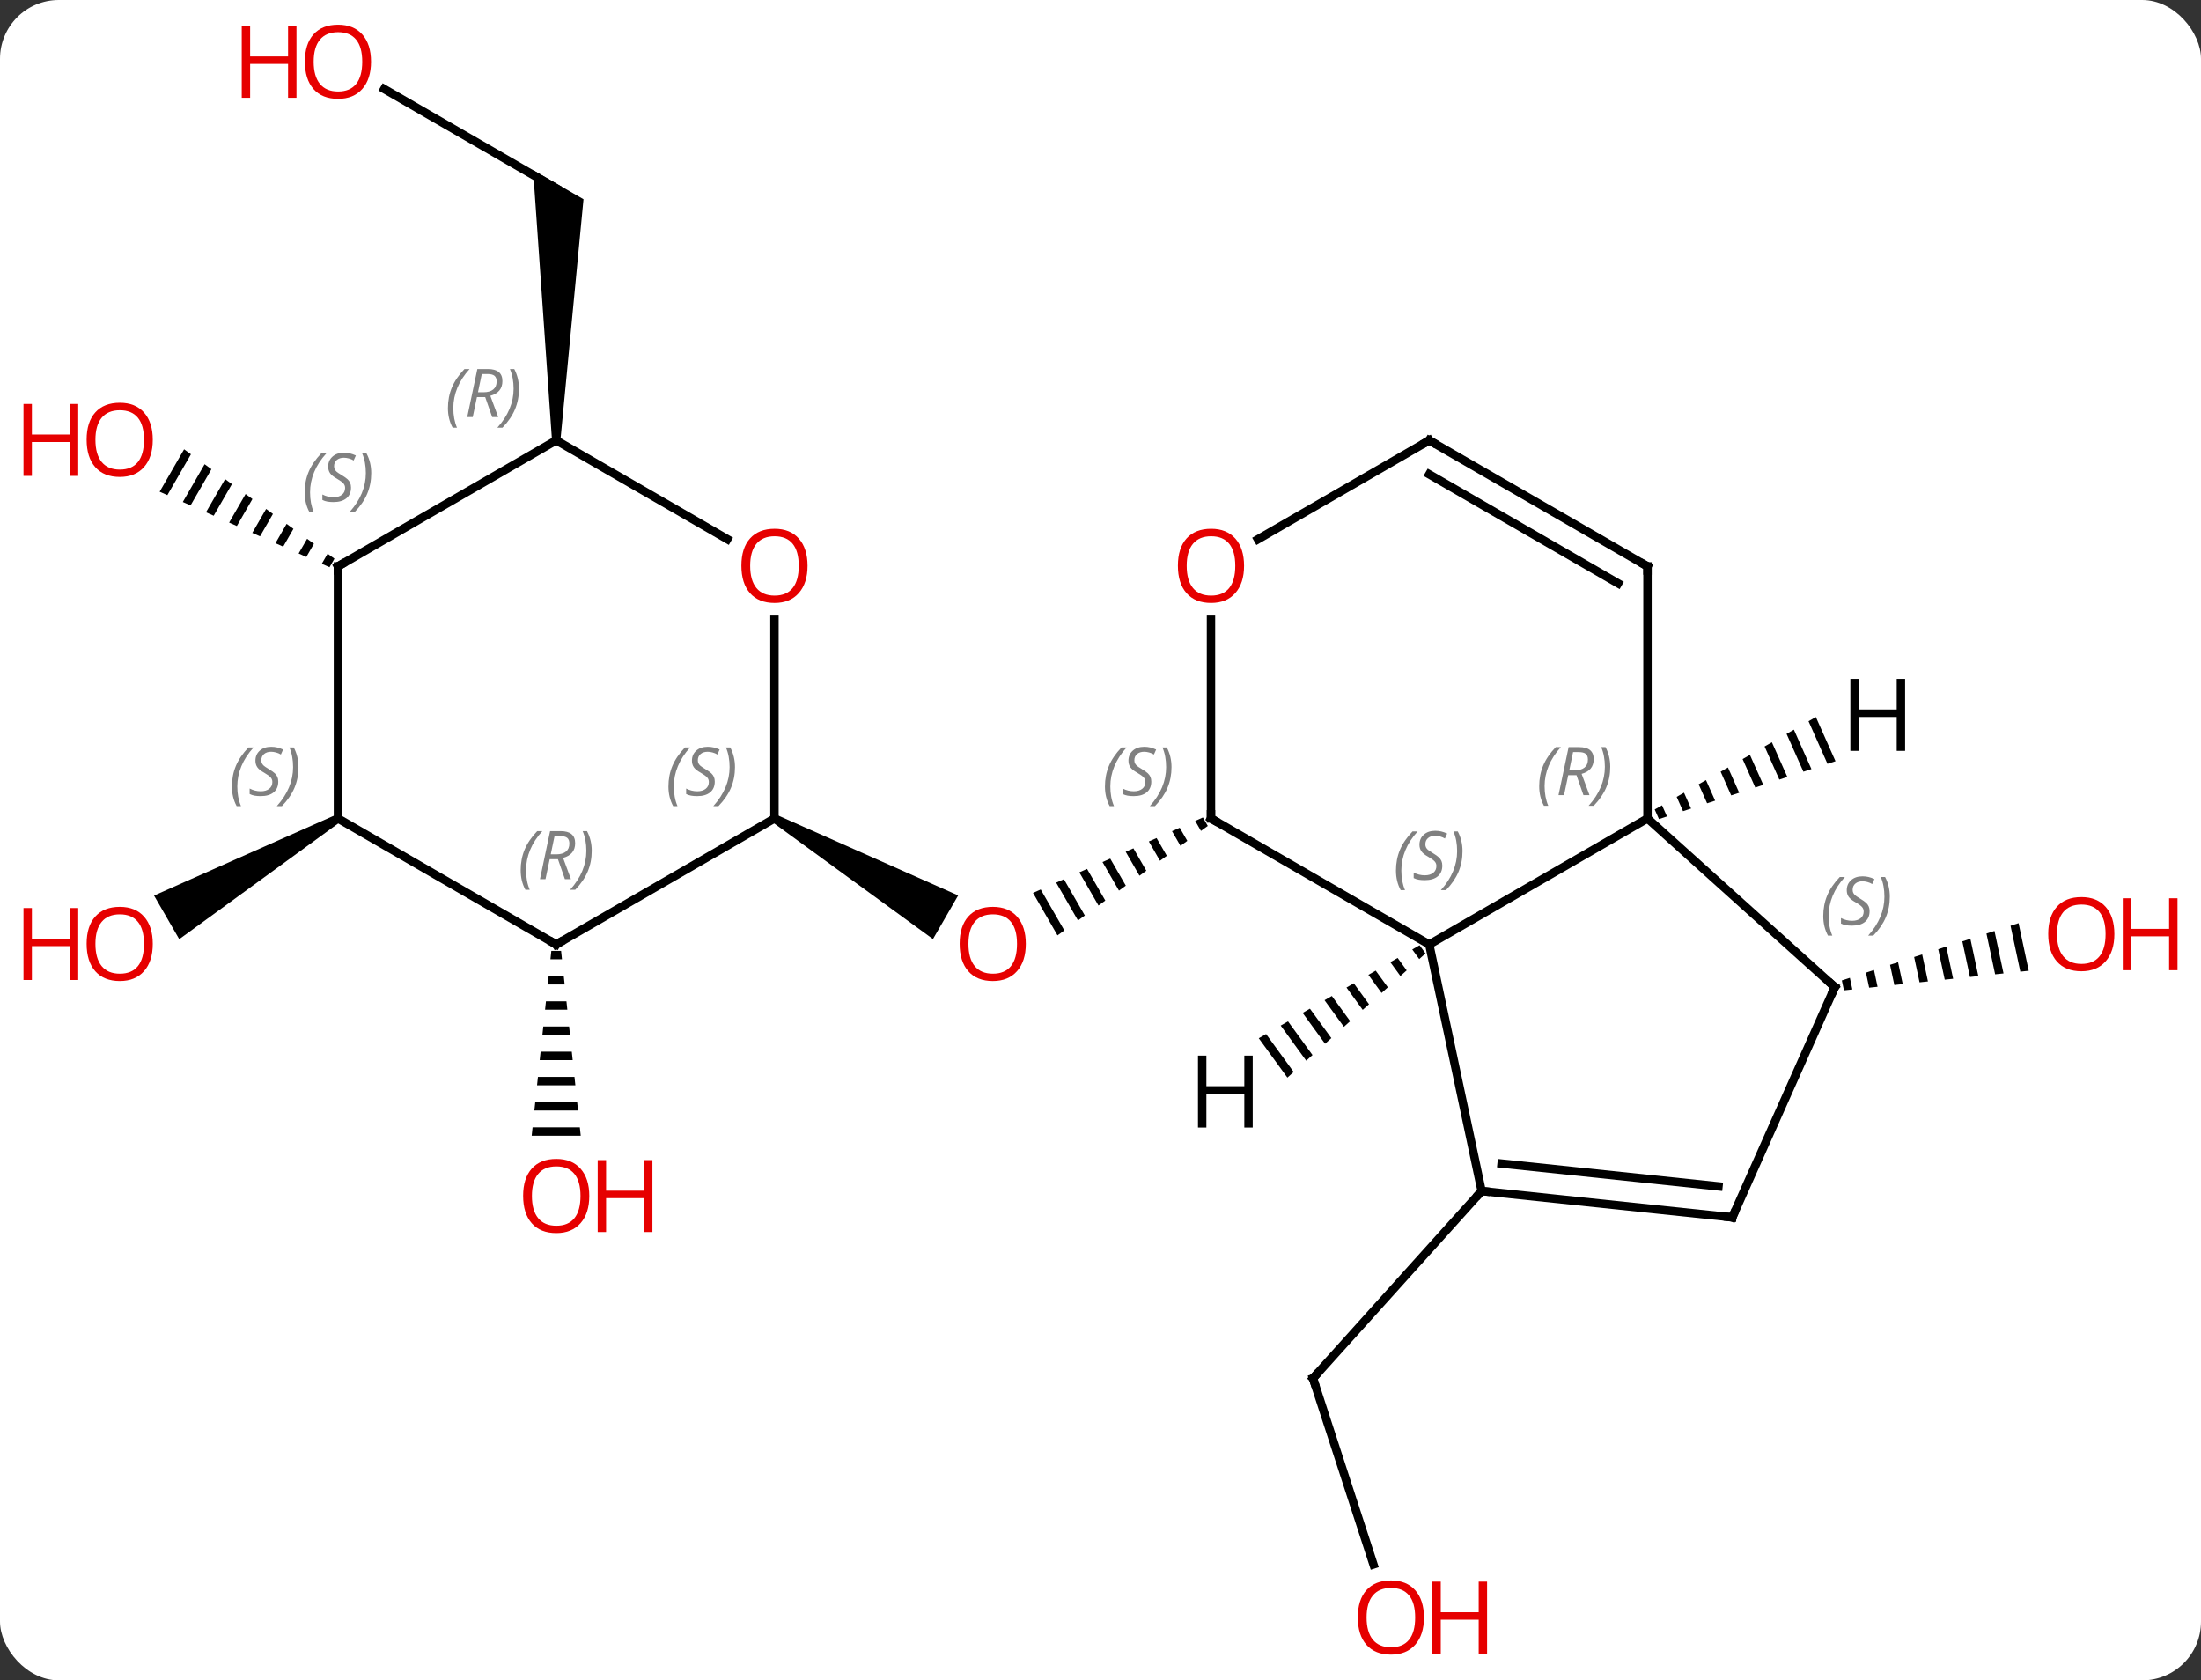 <svg width="262" viewBox="0 0 262 200" style="fill-opacity:1; color-rendering:auto; color-interpolation:auto; text-rendering:auto; stroke:black; stroke-linecap:square; stroke-miterlimit:10; shape-rendering:auto; stroke-opacity:1; fill:black; stroke-dasharray:none; font-weight:normal; stroke-width:1; font-family:'Open Sans'; font-style:normal; stroke-linejoin:miter; font-size:12; stroke-dashoffset:0; image-rendering:auto;" height="200" class="cas-substance-image" xmlns:xlink="http://www.w3.org/1999/xlink" xmlns="http://www.w3.org/2000/svg"><rect x="0" y="0" width="262" height="200" fill="#333333" stroke="none"/><svg class="cas-substance-single-component"><rect y="0" x="0" width="262" stroke="none" ry="7" rx="7" height="200" fill="white" class="cas-substance-group"/><svg y="0" x="0" width="262" viewBox="0 0 262 200" style="fill:black;" height="200" class="cas-substance-single-component-image"><svg><g><g transform="translate(131,100)" style="text-rendering:geometricPrecision; color-rendering:optimizeQuality; color-interpolation:linearRGB; stroke-linecap:butt; image-rendering:optimizeQuality;"><path style="stroke:none;" d="M12.191 -2.703 L11.272 -2.295 L11.959 -1.103 L11.959 -1.103 L12.773 -1.695 L12.191 -2.703 ZM9.433 -1.479 L8.514 -1.071 L8.514 -1.071 L9.52 0.674 L9.52 0.674 L10.333 0.082 L9.433 -1.479 ZM6.675 -0.254 L5.756 0.154 L7.08 2.45 L7.08 2.45 L7.893 1.858 L6.675 -0.254 ZM3.917 0.97 L2.998 1.378 L2.998 1.378 L4.64 4.227 L5.454 3.635 L5.454 3.635 L3.917 0.97 ZM1.159 2.195 L0.24 2.603 L0.24 2.603 L2.201 6.003 L2.201 6.003 L3.014 5.411 L3.014 5.411 L1.159 2.195 ZM-1.599 3.419 L-2.518 3.827 L-2.518 3.827 L-0.239 7.78 L-0.239 7.78 L0.574 7.188 L0.574 7.188 L-1.599 3.419 ZM-4.357 4.644 L-5.276 5.052 L-5.276 5.052 L-2.679 9.556 L-2.679 9.556 L-1.865 8.964 L-1.865 8.964 L-4.357 4.644 ZM-7.115 5.868 L-8.034 6.276 L-8.034 6.276 L-5.118 11.333 L-5.118 11.333 L-4.305 10.741 L-4.305 10.741 L-7.115 5.868 Z"/><path style="stroke:none;" d="M-39.061 -2.153 L-38.561 -3.019 L-16.942 6.575 L-19.942 11.771 Z"/><line y2="86.207" y1="64.053" x2="32.494" x1="25.296" style="fill:none;"/><line y2="41.76" y1="64.053" x2="45.369" x1="25.296" style="fill:none;"/><path style="stroke:none;" d="M109.285 9.876 L108.329 10.186 L108.329 10.186 L109.494 15.649 L109.494 15.649 L110.493 15.543 L110.493 15.543 L109.285 9.876 ZM106.416 10.806 L105.46 11.116 L106.494 15.966 L106.494 15.966 L107.494 15.861 L107.494 15.861 L106.416 10.806 ZM103.547 11.736 L102.591 12.046 L103.495 16.285 L103.495 16.285 L104.495 16.178 L104.495 16.178 L103.547 11.736 ZM100.679 12.666 L99.722 12.976 L100.496 16.602 L100.496 16.602 L101.496 16.497 L101.496 16.497 L100.679 12.666 ZM97.81 13.596 L96.854 13.906 L97.497 16.92 L97.497 16.92 L98.496 16.814 L98.496 16.814 L97.81 13.596 ZM94.941 14.526 L93.985 14.835 L93.985 14.835 L94.497 17.238 L94.497 17.238 L95.497 17.132 L94.941 14.526 ZM92.072 15.455 L91.116 15.765 L91.498 17.556 L91.498 17.556 L92.498 17.45 L92.498 17.45 L92.072 15.455 ZM89.204 16.385 L88.247 16.695 L88.247 16.695 L88.499 17.874 L88.499 17.874 L89.499 17.768 L89.499 17.768 L89.204 16.385 Z"/><path style="stroke:none;" d="M-65.372 13.176 L-65.478 14.176 L-64.104 14.176 L-64.21 13.176 ZM-65.691 16.176 L-65.797 17.176 L-63.785 17.176 L-63.891 16.176 ZM-66.01 19.176 L-66.116 20.176 L-63.466 20.176 L-63.572 19.176 ZM-66.328 22.176 L-66.435 23.176 L-63.147 23.176 L-63.254 22.176 ZM-66.647 25.176 L-66.754 26.176 L-62.828 26.176 L-62.935 25.176 ZM-66.966 28.176 L-67.072 29.176 L-62.51 29.176 L-62.616 28.176 ZM-67.285 31.176 L-67.391 32.176 L-62.191 32.176 L-62.297 31.176 ZM-67.604 34.176 L-67.71 35.176 L-61.872 35.176 L-61.978 34.176 Z"/><line y2="-89.407" y1="-77.586" x2="-85.266" x1="-64.791" style="fill:none;"/><path style="stroke:none;" d="M-64.291 -47.586 L-65.291 -47.586 L-67.541 -79.751 L-61.541 -76.287 Z"/><path style="stroke:none;" d="M-91.021 -3.019 L-90.521 -2.153 L-109.663 11.786 L-112.663 6.59 Z"/><path style="stroke:none;" d="M-109.085 -46.525 L-111.996 -41.476 L-111.996 -41.476 L-111.077 -41.068 L-108.271 -45.933 L-109.085 -46.525 ZM-106.644 -44.749 L-109.239 -40.251 L-108.32 -39.842 L-108.32 -39.842 L-105.831 -44.157 L-106.644 -44.749 ZM-104.204 -42.974 L-106.481 -39.025 L-106.481 -39.025 L-105.562 -38.616 L-105.562 -38.616 L-103.391 -42.382 L-103.391 -42.382 L-104.204 -42.974 ZM-101.764 -41.199 L-103.724 -37.799 L-103.724 -37.799 L-102.805 -37.391 L-102.805 -37.391 L-100.95 -40.607 L-101.764 -41.199 ZM-99.323 -39.423 L-100.967 -36.574 L-100.047 -36.165 L-100.047 -36.165 L-98.51 -38.831 L-98.51 -38.831 L-99.323 -39.423 ZM-96.883 -37.648 L-98.209 -35.348 L-97.29 -34.94 L-97.29 -34.94 L-96.07 -37.056 L-96.883 -37.648 ZM-94.443 -35.872 L-95.452 -34.123 L-94.533 -33.714 L-94.533 -33.714 L-93.629 -35.281 L-94.443 -35.872 ZM-92.003 -34.097 L-92.695 -32.897 L-91.775 -32.488 L-91.189 -33.505 L-91.189 -33.505 L-92.003 -34.097 Z"/><line y2="-2.586" y1="12.414" x2="13.152" x1="39.132" style="fill:none;"/><line y2="-2.586" y1="12.414" x2="65.112" x1="39.132" style="fill:none;"/><line y2="41.76" y1="12.414" x2="45.369" x1="39.132" style="fill:none;"/><line y2="-26.234" y1="-2.586" x2="13.152" x1="13.152" style="fill:none;"/><line y2="17.49" y1="-2.586" x2="87.408" x1="65.112" style="fill:none;"/><line y2="-32.586" y1="-2.586" x2="65.112" x1="65.112" style="fill:none;"/><line y2="44.895" y1="41.76" x2="75.207" x1="45.369" style="fill:none;"/><line y2="41.203" y1="38.49" x2="73.563" x1="47.744" style="fill:none;"/><line y2="-47.586" y1="-35.812" x2="39.132" x1="18.739" style="fill:none;"/><line y2="44.895" y1="17.49" x2="75.207" x1="87.408" style="fill:none;"/><line y2="-47.586" y1="-32.586" x2="39.132" x1="65.112" style="fill:none;"/><line y2="-43.544" y1="-30.565" x2="39.132" x1="61.612" style="fill:none;"/><line y2="-26.234" y1="-2.586" x2="-38.811" x1="-38.811" style="fill:none;"/><line y2="12.414" y1="-2.586" x2="-64.791" x1="-38.811" style="fill:none;"/><line y2="-47.586" y1="-35.827" x2="-64.791" x1="-44.425" style="fill:none;"/><line y2="-2.586" y1="12.414" x2="-90.771" x1="-64.791" style="fill:none;"/><line y2="-32.586" y1="-47.586" x2="-90.771" x1="-64.791" style="fill:none;"/><line y2="-32.586" y1="-2.586" x2="-90.771" x1="-90.771" style="fill:none;"/><path style="stroke:none;" d="M37.98 12.506 L37.11 13.009 L37.942 14.153 L38.689 13.481 L38.689 13.481 L37.98 12.506 ZM35.37 14.016 L34.5 14.519 L35.7 16.168 L36.447 15.497 L35.37 14.016 ZM32.76 15.526 L31.89 16.029 L33.458 18.184 L34.205 17.512 L34.205 17.512 L32.76 15.526 ZM30.15 17.035 L29.28 17.539 L29.28 17.539 L31.215 20.199 L31.215 20.199 L31.963 19.528 L31.963 19.528 L30.15 17.035 ZM27.54 18.545 L26.67 19.048 L28.974 22.215 L28.974 22.215 L29.721 21.543 L27.54 18.545 ZM24.93 20.055 L24.06 20.558 L24.06 20.558 L26.732 24.23 L26.732 24.23 L27.479 23.559 L24.93 20.055 ZM22.32 21.565 L21.45 22.068 L21.45 22.068 L24.489 26.246 L25.237 25.574 L25.237 25.574 L22.32 21.565 ZM19.71 23.074 L18.84 23.578 L18.84 23.578 L22.247 28.262 L22.995 27.59 L22.995 27.59 L19.71 23.074 Z"/><path style="stroke:none;" d="M85.154 -14.655 L84.282 -14.155 L86.537 -9.088 L87.493 -9.401 L85.154 -14.655 ZM82.538 -13.155 L81.666 -12.655 L83.672 -8.149 L84.627 -8.462 L82.538 -13.155 ZM79.922 -11.654 L79.05 -11.154 L80.806 -7.209 L81.761 -7.522 L79.922 -11.654 ZM77.306 -10.154 L76.434 -9.654 L77.941 -6.269 L78.896 -6.582 L77.306 -10.154 ZM74.69 -8.653 L73.818 -8.153 L75.075 -5.33 L76.03 -5.643 L74.69 -8.653 ZM72.074 -7.153 L71.202 -6.653 L72.209 -4.39 L73.165 -4.703 L72.074 -7.153 ZM69.458 -5.652 L68.586 -5.152 L69.344 -3.45 L70.299 -3.763 L69.458 -5.652 ZM66.842 -4.152 L65.97 -3.652 L66.478 -2.511 L67.433 -2.824 L66.842 -4.152 Z"/></g><g transform="translate(131,100)" style="fill:rgb(230,0,0); text-rendering:geometricPrecision; color-rendering:optimizeQuality; image-rendering:optimizeQuality; font-family:'Open Sans'; stroke:rgb(230,0,0); color-interpolation:linearRGB;"><path style="stroke:none;" d="M-8.89 12.344 Q-8.89 14.406 -9.93 15.586 Q-10.969 16.766 -12.812 16.766 Q-14.703 16.766 -15.734 15.601 Q-16.765 14.437 -16.765 12.328 Q-16.765 10.234 -15.734 9.086 Q-14.703 7.937 -12.812 7.937 Q-10.953 7.937 -9.922 9.109 Q-8.89 10.281 -8.89 12.344 ZM-15.719 12.344 Q-15.719 14.078 -14.976 14.984 Q-14.234 15.891 -12.812 15.891 Q-11.39 15.891 -10.664 14.992 Q-9.937 14.094 -9.937 12.344 Q-9.937 10.609 -10.664 9.719 Q-11.39 8.828 -12.812 8.828 Q-14.234 8.828 -14.976 9.726 Q-15.719 10.625 -15.719 12.344 Z"/></g><g transform="translate(131,100)" style="stroke-linecap:butt; text-rendering:geometricPrecision; color-rendering:optimizeQuality; image-rendering:optimizeQuality; font-family:'Open Sans'; color-interpolation:linearRGB; stroke-miterlimit:5;"><path style="fill:none;" d="M25.451 64.528 L25.296 64.053 L25.631 63.681"/><path style="fill:rgb(230,0,0); stroke:none;" d="M38.504 92.516 Q38.504 94.578 37.464 95.758 Q36.425 96.938 34.582 96.938 Q32.691 96.938 31.66 95.773 Q30.628 94.609 30.628 92.5 Q30.628 90.406 31.66 89.258 Q32.691 88.109 34.582 88.109 Q36.441 88.109 37.472 89.281 Q38.504 90.453 38.504 92.516 ZM31.675 92.516 Q31.675 94.25 32.418 95.156 Q33.16 96.063 34.582 96.063 Q36.004 96.063 36.73 95.164 Q37.457 94.266 37.457 92.516 Q37.457 90.781 36.73 89.891 Q36.004 89 34.582 89 Q33.16 89 32.418 89.898 Q31.675 90.797 31.675 92.516 Z"/><path style="fill:rgb(230,0,0); stroke:none;" d="M46.019 96.813 L45.019 96.813 L45.019 92.781 L40.504 92.781 L40.504 96.813 L39.504 96.813 L39.504 88.25 L40.504 88.25 L40.504 91.891 L45.019 91.891 L45.019 88.25 L46.019 88.25 L46.019 96.813 Z"/><path style="fill:rgb(230,0,0); stroke:none;" d="M120.689 11.18 Q120.689 13.242 119.649 14.422 Q118.61 15.602 116.767 15.602 Q114.876 15.602 113.845 14.438 Q112.814 13.273 112.814 11.164 Q112.814 9.07 113.845 7.922 Q114.876 6.773 116.767 6.773 Q118.626 6.773 119.657 7.945 Q120.689 9.117 120.689 11.18 ZM113.86 11.18 Q113.86 12.914 114.603 13.82 Q115.345 14.727 116.767 14.727 Q118.189 14.727 118.915 13.828 Q119.642 12.93 119.642 11.18 Q119.642 9.445 118.915 8.555 Q118.189 7.664 116.767 7.664 Q115.345 7.664 114.603 8.562 Q113.86 9.461 113.86 11.18 Z"/><path style="fill:rgb(230,0,0); stroke:none;" d="M128.204 15.477 L127.204 15.477 L127.204 11.445 L122.689 11.445 L122.689 15.477 L121.689 15.477 L121.689 6.914 L122.689 6.914 L122.689 10.555 L127.204 10.555 L127.204 6.914 L128.204 6.914 L128.204 15.477 Z"/><path style="fill:rgb(230,0,0); stroke:none;" d="M-60.853 42.344 Q-60.853 44.406 -61.893 45.586 Q-62.932 46.766 -64.775 46.766 Q-66.666 46.766 -67.697 45.602 Q-68.728 44.437 -68.728 42.328 Q-68.728 40.234 -67.697 39.086 Q-66.666 37.937 -64.775 37.937 Q-62.916 37.937 -61.885 39.109 Q-60.853 40.281 -60.853 42.344 ZM-67.682 42.344 Q-67.682 44.078 -66.939 44.984 Q-66.197 45.891 -64.775 45.891 Q-63.353 45.891 -62.627 44.992 Q-61.9 44.094 -61.9 42.344 Q-61.9 40.609 -62.627 39.719 Q-63.353 38.828 -64.775 38.828 Q-66.197 38.828 -66.939 39.727 Q-67.682 40.625 -67.682 42.344 Z"/><path style="fill:rgb(230,0,0); stroke:none;" d="M-53.338 46.641 L-54.338 46.641 L-54.338 42.609 L-58.853 42.609 L-58.853 46.641 L-59.853 46.641 L-59.853 38.078 L-58.853 38.078 L-58.853 41.719 L-54.338 41.719 L-54.338 38.078 L-53.338 38.078 L-53.338 46.641 Z"/><path style="fill:rgb(230,0,0); stroke:none;" d="M-86.834 -92.656 Q-86.834 -90.594 -87.873 -89.414 Q-88.912 -88.234 -90.755 -88.234 Q-92.646 -88.234 -93.677 -89.398 Q-94.709 -90.563 -94.709 -92.672 Q-94.709 -94.766 -93.677 -95.914 Q-92.646 -97.063 -90.755 -97.063 Q-88.896 -97.063 -87.865 -95.891 Q-86.834 -94.719 -86.834 -92.656 ZM-93.662 -92.656 Q-93.662 -90.922 -92.919 -90.016 Q-92.177 -89.109 -90.755 -89.109 Q-89.334 -89.109 -88.607 -90.008 Q-87.88 -90.906 -87.88 -92.656 Q-87.88 -94.391 -88.607 -95.281 Q-89.334 -96.172 -90.755 -96.172 Q-92.177 -96.172 -92.919 -95.273 Q-93.662 -94.375 -93.662 -92.656 Z"/><path style="fill:rgb(230,0,0); stroke:none;" d="M-95.709 -88.359 L-96.709 -88.359 L-96.709 -92.391 L-101.224 -92.391 L-101.224 -88.359 L-102.224 -88.359 L-102.224 -96.922 L-101.224 -96.922 L-101.224 -93.281 L-96.709 -93.281 L-96.709 -96.922 L-95.709 -96.922 L-95.709 -88.359 Z"/><path style="fill:rgb(230,0,0); stroke:none;" d="M-112.814 12.344 Q-112.814 14.406 -113.853 15.586 Q-114.892 16.766 -116.735 16.766 Q-118.626 16.766 -119.657 15.601 Q-120.689 14.437 -120.689 12.328 Q-120.689 10.234 -119.657 9.086 Q-118.626 7.937 -116.735 7.937 Q-114.876 7.937 -113.845 9.109 Q-112.814 10.281 -112.814 12.344 ZM-119.642 12.344 Q-119.642 14.078 -118.899 14.984 Q-118.157 15.891 -116.735 15.891 Q-115.314 15.891 -114.587 14.992 Q-113.86 14.094 -113.86 12.344 Q-113.86 10.609 -114.587 9.719 Q-115.314 8.828 -116.735 8.828 Q-118.157 8.828 -118.899 9.726 Q-119.642 10.625 -119.642 12.344 Z"/><path style="fill:rgb(230,0,0); stroke:none;" d="M-121.689 16.641 L-122.689 16.641 L-122.689 12.609 L-127.204 12.609 L-127.204 16.641 L-128.204 16.641 L-128.204 8.078 L-127.204 8.078 L-127.204 11.719 L-122.689 11.719 L-122.689 8.078 L-121.689 8.078 L-121.689 16.641 Z"/><path style="fill:rgb(230,0,0); stroke:none;" d="M-112.814 -47.656 Q-112.814 -45.594 -113.853 -44.414 Q-114.892 -43.234 -116.735 -43.234 Q-118.626 -43.234 -119.657 -44.398 Q-120.689 -45.563 -120.689 -47.672 Q-120.689 -49.766 -119.657 -50.914 Q-118.626 -52.063 -116.735 -52.063 Q-114.876 -52.063 -113.845 -50.891 Q-112.814 -49.719 -112.814 -47.656 ZM-119.642 -47.656 Q-119.642 -45.922 -118.899 -45.016 Q-118.157 -44.109 -116.735 -44.109 Q-115.314 -44.109 -114.587 -45.008 Q-113.86 -45.906 -113.86 -47.656 Q-113.86 -49.391 -114.587 -50.281 Q-115.314 -51.172 -116.735 -51.172 Q-118.157 -51.172 -118.899 -50.273 Q-119.642 -49.375 -119.642 -47.656 Z"/><path style="fill:rgb(230,0,0); stroke:none;" d="M-121.689 -43.359 L-122.689 -43.359 L-122.689 -47.391 L-127.204 -47.391 L-127.204 -43.359 L-128.204 -43.359 L-128.204 -51.922 L-127.204 -51.922 L-127.204 -48.281 L-122.689 -48.281 L-122.689 -51.922 L-121.689 -51.922 L-121.689 -43.359 Z"/></g><g transform="translate(131,100)" style="stroke-linecap:butt; font-size:8px; fill:gray; text-rendering:geometricPrecision; image-rendering:optimizeQuality; color-rendering:optimizeQuality; font-family:'Open Sans'; font-style:italic; stroke:gray; color-interpolation:linearRGB; stroke-miterlimit:5;"><path style="stroke:none;" d="M35.171 3.617 Q35.171 2.289 35.64 1.164 Q36.109 0.039 37.14 -1.039 L37.749 -1.039 Q36.78 0.023 36.296 1.195 Q35.812 2.367 35.812 3.602 Q35.812 4.93 36.249 5.945 L35.734 5.945 Q35.171 4.914 35.171 3.617 ZM40.687 3.023 Q40.687 3.852 40.14 4.305 Q39.593 4.758 38.593 4.758 Q38.187 4.758 37.874 4.703 Q37.562 4.648 37.28 4.508 L37.28 3.852 Q37.905 4.18 38.609 4.18 Q39.234 4.18 39.609 3.883 Q39.984 3.586 39.984 3.07 Q39.984 2.758 39.78 2.531 Q39.577 2.305 39.015 1.976 Q38.421 1.648 38.194 1.32 Q37.968 0.992 37.968 0.539 Q37.968 -0.195 38.484 -0.656 Q38.999 -1.117 39.843 -1.117 Q40.218 -1.117 40.554 -1.039 Q40.89 -0.961 41.265 -0.789 L40.999 -0.195 Q40.749 -0.352 40.429 -0.438 Q40.109 -0.523 39.843 -0.523 Q39.312 -0.523 38.991 -0.25 Q38.671 0.023 38.671 0.492 Q38.671 0.695 38.741 0.844 Q38.812 0.992 38.952 1.125 Q39.093 1.258 39.515 1.508 Q40.077 1.851 40.28 2.047 Q40.484 2.242 40.585 2.477 Q40.687 2.711 40.687 3.023 ZM43.093 1.305 Q43.093 2.633 42.616 3.766 Q42.14 4.898 41.124 5.945 L40.515 5.945 Q42.452 3.789 42.452 1.305 Q42.452 -0.024 42.015 -1.039 L42.53 -1.039 Q43.093 0.023 43.093 1.305 Z"/><path style="fill:none; stroke:black;" d="M13.585 -2.336 L13.152 -2.586 L13.152 -3.086"/><path style="stroke:none;" d="M0.531 -6.383 Q0.531 -7.711 1 -8.836 Q1.468 -9.961 2.5 -11.039 L3.109 -11.039 Q2.14 -9.977 1.656 -8.805 Q1.171 -7.633 1.171 -6.399 Q1.171 -5.071 1.609 -4.055 L1.093 -4.055 Q0.531 -5.086 0.531 -6.383 ZM6.046 -6.977 Q6.046 -6.149 5.5 -5.696 Q4.953 -5.242 3.953 -5.242 Q3.546 -5.242 3.234 -5.297 Q2.921 -5.352 2.64 -5.492 L2.64 -6.149 Q3.265 -5.821 3.968 -5.821 Q4.593 -5.821 4.968 -6.117 Q5.343 -6.414 5.343 -6.93 Q5.343 -7.242 5.14 -7.469 Q4.937 -7.696 4.375 -8.024 Q3.781 -8.352 3.554 -8.68 Q3.328 -9.008 3.328 -9.461 Q3.328 -10.195 3.843 -10.656 Q4.359 -11.117 5.203 -11.117 Q5.578 -11.117 5.914 -11.039 Q6.25 -10.961 6.625 -10.789 L6.359 -10.195 Q6.109 -10.352 5.789 -10.438 Q5.468 -10.524 5.203 -10.524 Q4.671 -10.524 4.351 -10.25 Q4.031 -9.977 4.031 -9.508 Q4.031 -9.305 4.101 -9.156 Q4.171 -9.008 4.312 -8.875 Q4.453 -8.742 4.875 -8.492 Q5.437 -8.149 5.64 -7.953 Q5.843 -7.758 5.945 -7.524 Q6.046 -7.289 6.046 -6.977 ZM8.453 -8.695 Q8.453 -7.367 7.976 -6.234 Q7.5 -5.102 6.484 -4.055 L5.875 -4.055 Q7.812 -6.211 7.812 -8.695 Q7.812 -10.024 7.375 -11.039 L7.89 -11.039 Q8.453 -9.977 8.453 -8.695 Z"/><path style="stroke:none;" d="M52.223 -6.422 Q52.223 -7.75 52.692 -8.875 Q53.161 -10 54.192 -11.078 L54.801 -11.078 Q53.833 -10.016 53.348 -8.844 Q52.864 -7.672 52.864 -6.438 Q52.864 -5.109 53.301 -4.094 L52.786 -4.094 Q52.223 -5.125 52.223 -6.422 ZM55.676 -7.734 L55.176 -5.359 L54.52 -5.359 L55.723 -11.078 L56.973 -11.078 Q58.708 -11.078 58.708 -9.641 Q58.708 -8.281 57.27 -7.891 L58.208 -5.359 L57.489 -5.359 L56.661 -7.734 L55.676 -7.734 ZM56.254 -10.484 Q55.864 -8.562 55.801 -8.312 L56.458 -8.312 Q57.208 -8.312 57.614 -8.641 Q58.02 -8.969 58.02 -9.594 Q58.02 -10.062 57.762 -10.273 Q57.504 -10.484 56.911 -10.484 L56.254 -10.484 ZM60.68 -8.734 Q60.68 -7.406 60.204 -6.273 Q59.727 -5.141 58.712 -4.094 L58.102 -4.094 Q60.04 -6.25 60.04 -8.734 Q60.04 -10.062 59.602 -11.078 L60.118 -11.078 Q60.68 -10.016 60.68 -8.734 Z"/><path style="fill:none; stroke:black;" d="M45.866 41.812 L45.369 41.76 L45.034 42.132"/></g><g transform="translate(131,100)" style="stroke-linecap:butt; fill:rgb(230,0,0); text-rendering:geometricPrecision; color-rendering:optimizeQuality; image-rendering:optimizeQuality; font-family:'Open Sans'; stroke:rgb(230,0,0); color-interpolation:linearRGB; stroke-miterlimit:5;"><path style="stroke:none;" d="M17.09 -32.656 Q17.09 -30.594 16.05 -29.414 Q15.011 -28.234 13.168 -28.234 Q11.277 -28.234 10.246 -29.398 Q9.214 -30.563 9.214 -32.672 Q9.214 -34.766 10.246 -35.914 Q11.277 -37.063 13.168 -37.063 Q15.027 -37.063 16.058 -35.891 Q17.09 -34.719 17.09 -32.656 ZM10.261 -32.656 Q10.261 -30.922 11.004 -30.016 Q11.746 -29.109 13.168 -29.109 Q14.589 -29.109 15.316 -30.008 Q16.043 -30.906 16.043 -32.656 Q16.043 -34.391 15.316 -35.281 Q14.589 -36.172 13.168 -36.172 Q11.746 -36.172 11.004 -35.273 Q10.261 -34.375 10.261 -32.656 Z"/><path style="fill:none; stroke:black;" d="M87.036 17.155 L87.408 17.49 L87.205 17.947"/></g><g transform="translate(131,100)" style="stroke-linecap:butt; font-size:8px; fill:gray; text-rendering:geometricPrecision; image-rendering:optimizeQuality; color-rendering:optimizeQuality; font-family:'Open Sans'; font-style:italic; stroke:gray; color-interpolation:linearRGB; stroke-miterlimit:5;"><path style="stroke:none;" d="M86.035 9.034 Q86.035 7.706 86.504 6.581 Q86.972 5.456 88.004 4.378 L88.613 4.378 Q87.644 5.44 87.16 6.612 Q86.675 7.784 86.675 9.018 Q86.675 10.346 87.113 11.362 L86.597 11.362 Q86.035 10.331 86.035 9.034 ZM91.55 8.44 Q91.55 9.268 91.004 9.721 Q90.457 10.174 89.457 10.174 Q89.05 10.174 88.738 10.12 Q88.425 10.065 88.144 9.924 L88.144 9.268 Q88.769 9.596 89.472 9.596 Q90.097 9.596 90.472 9.299 Q90.847 9.002 90.847 8.487 Q90.847 8.174 90.644 7.948 Q90.441 7.721 89.879 7.393 Q89.285 7.065 89.058 6.737 Q88.832 6.409 88.832 5.956 Q88.832 5.221 89.347 4.76 Q89.863 4.299 90.707 4.299 Q91.082 4.299 91.418 4.378 Q91.754 4.456 92.129 4.628 L91.863 5.221 Q91.613 5.065 91.293 4.979 Q90.972 4.893 90.707 4.893 Q90.175 4.893 89.855 5.167 Q89.535 5.44 89.535 5.909 Q89.535 6.112 89.605 6.26 Q89.675 6.409 89.816 6.542 Q89.957 6.674 90.379 6.924 Q90.941 7.268 91.144 7.463 Q91.347 7.659 91.449 7.893 Q91.55 8.127 91.55 8.44 ZM93.957 6.721 Q93.957 8.049 93.48 9.182 Q93.004 10.315 91.988 11.362 L91.379 11.362 Q93.316 9.206 93.316 6.721 Q93.316 5.393 92.879 4.378 L93.394 4.378 Q93.957 5.44 93.957 6.721 Z"/><path style="fill:none; stroke:black;" d="M65.112 -32.086 L65.112 -32.586 L64.679 -32.836"/><path style="fill:none; stroke:black;" d="M74.71 44.843 L75.207 44.895 L75.41 44.438"/><path style="fill:none; stroke:black;" d="M38.699 -47.336 L39.132 -47.586 L39.565 -47.336"/><path style="stroke:none;" d="M-51.432 -6.383 Q-51.432 -7.711 -50.964 -8.836 Q-50.495 -9.961 -49.464 -11.039 L-48.854 -11.039 Q-49.823 -9.976 -50.307 -8.805 Q-50.792 -7.633 -50.792 -6.398 Q-50.792 -5.07 -50.354 -4.055 L-50.87 -4.055 Q-51.432 -5.086 -51.432 -6.383 ZM-45.917 -6.976 Q-45.917 -6.148 -46.464 -5.695 Q-47.01 -5.242 -48.01 -5.242 Q-48.417 -5.242 -48.729 -5.297 Q-49.042 -5.351 -49.323 -5.492 L-49.323 -6.148 Q-48.698 -5.82 -47.995 -5.82 Q-47.37 -5.82 -46.995 -6.117 Q-46.62 -6.414 -46.62 -6.93 Q-46.62 -7.242 -46.823 -7.469 Q-47.026 -7.695 -47.589 -8.023 Q-48.182 -8.351 -48.409 -8.68 Q-48.635 -9.008 -48.635 -9.461 Q-48.635 -10.195 -48.12 -10.656 Q-47.604 -11.117 -46.76 -11.117 Q-46.385 -11.117 -46.049 -11.039 Q-45.714 -10.961 -45.339 -10.789 L-45.604 -10.195 Q-45.854 -10.351 -46.174 -10.438 Q-46.495 -10.523 -46.76 -10.523 Q-47.292 -10.523 -47.612 -10.25 Q-47.932 -9.976 -47.932 -9.508 Q-47.932 -9.305 -47.862 -9.156 Q-47.792 -9.008 -47.651 -8.875 Q-47.51 -8.742 -47.089 -8.492 Q-46.526 -8.148 -46.323 -7.953 Q-46.12 -7.758 -46.018 -7.523 Q-45.917 -7.289 -45.917 -6.976 ZM-43.51 -8.695 Q-43.51 -7.367 -43.987 -6.234 Q-44.464 -5.101 -45.479 -4.055 L-46.089 -4.055 Q-44.151 -6.211 -44.151 -8.695 Q-44.151 -10.023 -44.589 -11.039 L-44.073 -11.039 Q-43.51 -9.976 -43.51 -8.695 Z"/></g><g transform="translate(131,100)" style="stroke-linecap:butt; fill:rgb(230,0,0); text-rendering:geometricPrecision; color-rendering:optimizeQuality; image-rendering:optimizeQuality; font-family:'Open Sans'; stroke:rgb(230,0,0); color-interpolation:linearRGB; stroke-miterlimit:5;"><path style="stroke:none;" d="M-34.873 -32.656 Q-34.873 -30.594 -35.913 -29.414 Q-36.952 -28.234 -38.795 -28.234 Q-40.686 -28.234 -41.717 -29.398 Q-42.748 -30.563 -42.748 -32.672 Q-42.748 -34.766 -41.717 -35.914 Q-40.686 -37.063 -38.795 -37.063 Q-36.936 -37.063 -35.905 -35.891 Q-34.873 -34.719 -34.873 -32.656 ZM-41.702 -32.656 Q-41.702 -30.922 -40.959 -30.016 Q-40.217 -29.109 -38.795 -29.109 Q-37.373 -29.109 -36.647 -30.008 Q-35.92 -30.906 -35.92 -32.656 Q-35.92 -34.391 -36.647 -35.281 Q-37.373 -36.172 -38.795 -36.172 Q-40.217 -36.172 -40.959 -35.273 Q-41.702 -34.375 -41.702 -32.656 Z"/><path style="fill:none; stroke:black;" d="M-64.358 12.164 L-64.791 12.414 L-65.224 12.164"/></g><g transform="translate(131,100)" style="stroke-linecap:butt; font-size:8px; fill:gray; text-rendering:geometricPrecision; image-rendering:optimizeQuality; color-rendering:optimizeQuality; font-family:'Open Sans'; font-style:italic; stroke:gray; color-interpolation:linearRGB; stroke-miterlimit:5;"><path style="stroke:none;" d="M-69.019 3.578 Q-69.019 2.25 -68.551 1.125 Q-68.082 -0 -67.051 -1.078 L-66.441 -1.078 Q-67.41 -0.016 -67.894 1.156 Q-68.379 2.328 -68.379 3.562 Q-68.379 4.891 -67.941 5.906 L-68.457 5.906 Q-69.019 4.875 -69.019 3.578 ZM-65.566 2.266 L-66.066 4.641 L-66.723 4.641 L-65.519 -1.078 L-64.269 -1.078 Q-62.535 -1.078 -62.535 0.359 Q-62.535 1.719 -63.973 2.109 L-63.035 4.641 L-63.754 4.641 L-64.582 2.266 L-65.566 2.266 ZM-64.988 -0.484 Q-65.379 1.437 -65.441 1.687 L-64.785 1.687 Q-64.035 1.687 -63.629 1.359 Q-63.223 1.031 -63.223 0.406 Q-63.223 -0.063 -63.48 -0.274 Q-63.738 -0.484 -64.332 -0.484 L-64.988 -0.484 ZM-60.562 1.266 Q-60.562 2.594 -61.039 3.727 Q-61.516 4.859 -62.531 5.906 L-63.141 5.906 Q-61.203 3.75 -61.203 1.266 Q-61.203 -0.063 -61.641 -1.078 L-61.125 -1.078 Q-60.562 -0.016 -60.562 1.266 Z"/><path style="stroke:none;" d="M-77.68 -51.422 Q-77.68 -52.75 -77.211 -53.875 Q-76.742 -55 -75.711 -56.078 L-75.102 -56.078 Q-76.07 -55.016 -76.555 -53.844 Q-77.039 -52.672 -77.039 -51.438 Q-77.039 -50.109 -76.602 -49.094 L-77.117 -49.094 Q-77.68 -50.125 -77.68 -51.422 ZM-74.227 -52.734 L-74.727 -50.359 L-75.383 -50.359 L-74.18 -56.078 L-72.93 -56.078 Q-71.195 -56.078 -71.195 -54.641 Q-71.195 -53.281 -72.633 -52.891 L-71.695 -50.359 L-72.414 -50.359 L-73.242 -52.734 L-74.227 -52.734 ZM-73.648 -55.484 Q-74.039 -53.563 -74.102 -53.313 L-73.445 -53.313 Q-72.695 -53.313 -72.289 -53.641 Q-71.883 -53.969 -71.883 -54.594 Q-71.883 -55.063 -72.141 -55.274 Q-72.398 -55.484 -72.992 -55.484 L-73.648 -55.484 ZM-69.223 -53.734 Q-69.223 -52.406 -69.699 -51.274 Q-70.176 -50.141 -71.191 -49.094 L-71.801 -49.094 Q-69.863 -51.25 -69.863 -53.734 Q-69.863 -55.063 -70.301 -56.078 L-69.785 -56.078 Q-69.223 -55.016 -69.223 -53.734 Z"/><path style="stroke:none;" d="M-103.392 -6.383 Q-103.392 -7.711 -102.923 -8.836 Q-102.455 -9.961 -101.423 -11.039 L-100.814 -11.039 Q-101.783 -9.977 -102.267 -8.805 Q-102.751 -7.633 -102.751 -6.399 Q-102.751 -5.071 -102.314 -4.055 L-102.83 -4.055 Q-103.392 -5.086 -103.392 -6.383 ZM-97.876 -6.977 Q-97.876 -6.149 -98.423 -5.696 Q-98.97 -5.242 -99.97 -5.242 Q-100.376 -5.242 -100.689 -5.297 Q-101.001 -5.352 -101.283 -5.492 L-101.283 -6.149 Q-100.658 -5.821 -99.955 -5.821 Q-99.33 -5.821 -98.955 -6.117 Q-98.58 -6.414 -98.58 -6.93 Q-98.58 -7.242 -98.783 -7.469 Q-98.986 -7.696 -99.548 -8.024 Q-100.142 -8.352 -100.369 -8.68 Q-100.595 -9.008 -100.595 -9.461 Q-100.595 -10.195 -100.08 -10.656 Q-99.564 -11.117 -98.72 -11.117 Q-98.345 -11.117 -98.009 -11.039 Q-97.673 -10.961 -97.298 -10.789 L-97.564 -10.195 Q-97.814 -10.352 -98.134 -10.438 Q-98.455 -10.524 -98.72 -10.524 Q-99.251 -10.524 -99.572 -10.25 Q-99.892 -9.977 -99.892 -9.508 Q-99.892 -9.305 -99.822 -9.156 Q-99.751 -9.008 -99.611 -8.875 Q-99.47 -8.742 -99.048 -8.492 Q-98.486 -8.149 -98.283 -7.953 Q-98.08 -7.758 -97.978 -7.524 Q-97.876 -7.289 -97.876 -6.977 ZM-95.47 -8.695 Q-95.47 -7.367 -95.947 -6.234 Q-96.423 -5.102 -97.439 -4.055 L-98.048 -4.055 Q-96.111 -6.211 -96.111 -8.695 Q-96.111 -10.024 -96.548 -11.039 L-96.033 -11.039 Q-95.47 -9.977 -95.47 -8.695 Z"/><path style="fill:none; stroke:black;" d="M-90.338 -32.836 L-90.771 -32.586 L-90.771 -32.086"/><path style="stroke:none;" d="M-94.732 -41.383 Q-94.732 -42.711 -94.263 -43.836 Q-93.794 -44.961 -92.763 -46.039 L-92.154 -46.039 Q-93.123 -44.977 -93.607 -43.805 Q-94.091 -42.633 -94.091 -41.398 Q-94.091 -40.07 -93.654 -39.055 L-94.169 -39.055 Q-94.732 -40.086 -94.732 -41.383 ZM-89.216 -41.977 Q-89.216 -41.148 -89.763 -40.695 Q-90.31 -40.242 -91.31 -40.242 Q-91.716 -40.242 -92.029 -40.297 Q-92.341 -40.352 -92.623 -40.492 L-92.623 -41.148 Q-91.998 -40.82 -91.294 -40.82 Q-90.669 -40.82 -90.294 -41.117 Q-89.919 -41.414 -89.919 -41.93 Q-89.919 -42.242 -90.123 -42.469 Q-90.326 -42.695 -90.888 -43.023 Q-91.482 -43.352 -91.709 -43.68 Q-91.935 -44.008 -91.935 -44.461 Q-91.935 -45.195 -91.419 -45.656 Q-90.904 -46.117 -90.06 -46.117 Q-89.685 -46.117 -89.349 -46.039 Q-89.013 -45.961 -88.638 -45.789 L-88.904 -45.195 Q-89.154 -45.352 -89.474 -45.438 Q-89.794 -45.523 -90.06 -45.523 Q-90.591 -45.523 -90.912 -45.25 Q-91.232 -44.977 -91.232 -44.508 Q-91.232 -44.305 -91.162 -44.156 Q-91.091 -44.008 -90.951 -43.875 Q-90.81 -43.742 -90.388 -43.492 Q-89.826 -43.148 -89.623 -42.953 Q-89.419 -42.758 -89.318 -42.523 Q-89.216 -42.289 -89.216 -41.977 ZM-86.81 -43.695 Q-86.81 -42.367 -87.287 -41.234 Q-87.763 -40.102 -88.779 -39.055 L-89.388 -39.055 Q-87.451 -41.211 -87.451 -43.695 Q-87.451 -45.023 -87.888 -46.039 L-87.373 -46.039 Q-86.81 -44.977 -86.81 -43.695 Z"/></g><g transform="translate(131,100)" style="stroke-linecap:butt; text-rendering:geometricPrecision; color-rendering:optimizeQuality; image-rendering:optimizeQuality; font-family:'Open Sans'; color-interpolation:linearRGB; stroke-miterlimit:5;"><path style="stroke:none;" d="M18.12 34.204 L17.12 34.204 L17.12 30.173 L12.604 30.173 L12.604 34.204 L11.604 34.204 L11.604 25.642 L12.604 25.642 L12.604 29.282 L17.12 29.282 L17.12 25.642 L18.12 25.642 L18.12 34.204 Z"/><path style="stroke:none;" d="M95.778 -10.631 L94.778 -10.631 L94.778 -14.662 L90.262 -14.662 L90.262 -10.631 L89.262 -10.631 L89.262 -19.193 L90.262 -19.193 L90.262 -15.553 L94.778 -15.553 L94.778 -19.193 L95.778 -19.193 L95.778 -10.631 Z"/></g></g></svg></svg></svg></svg>